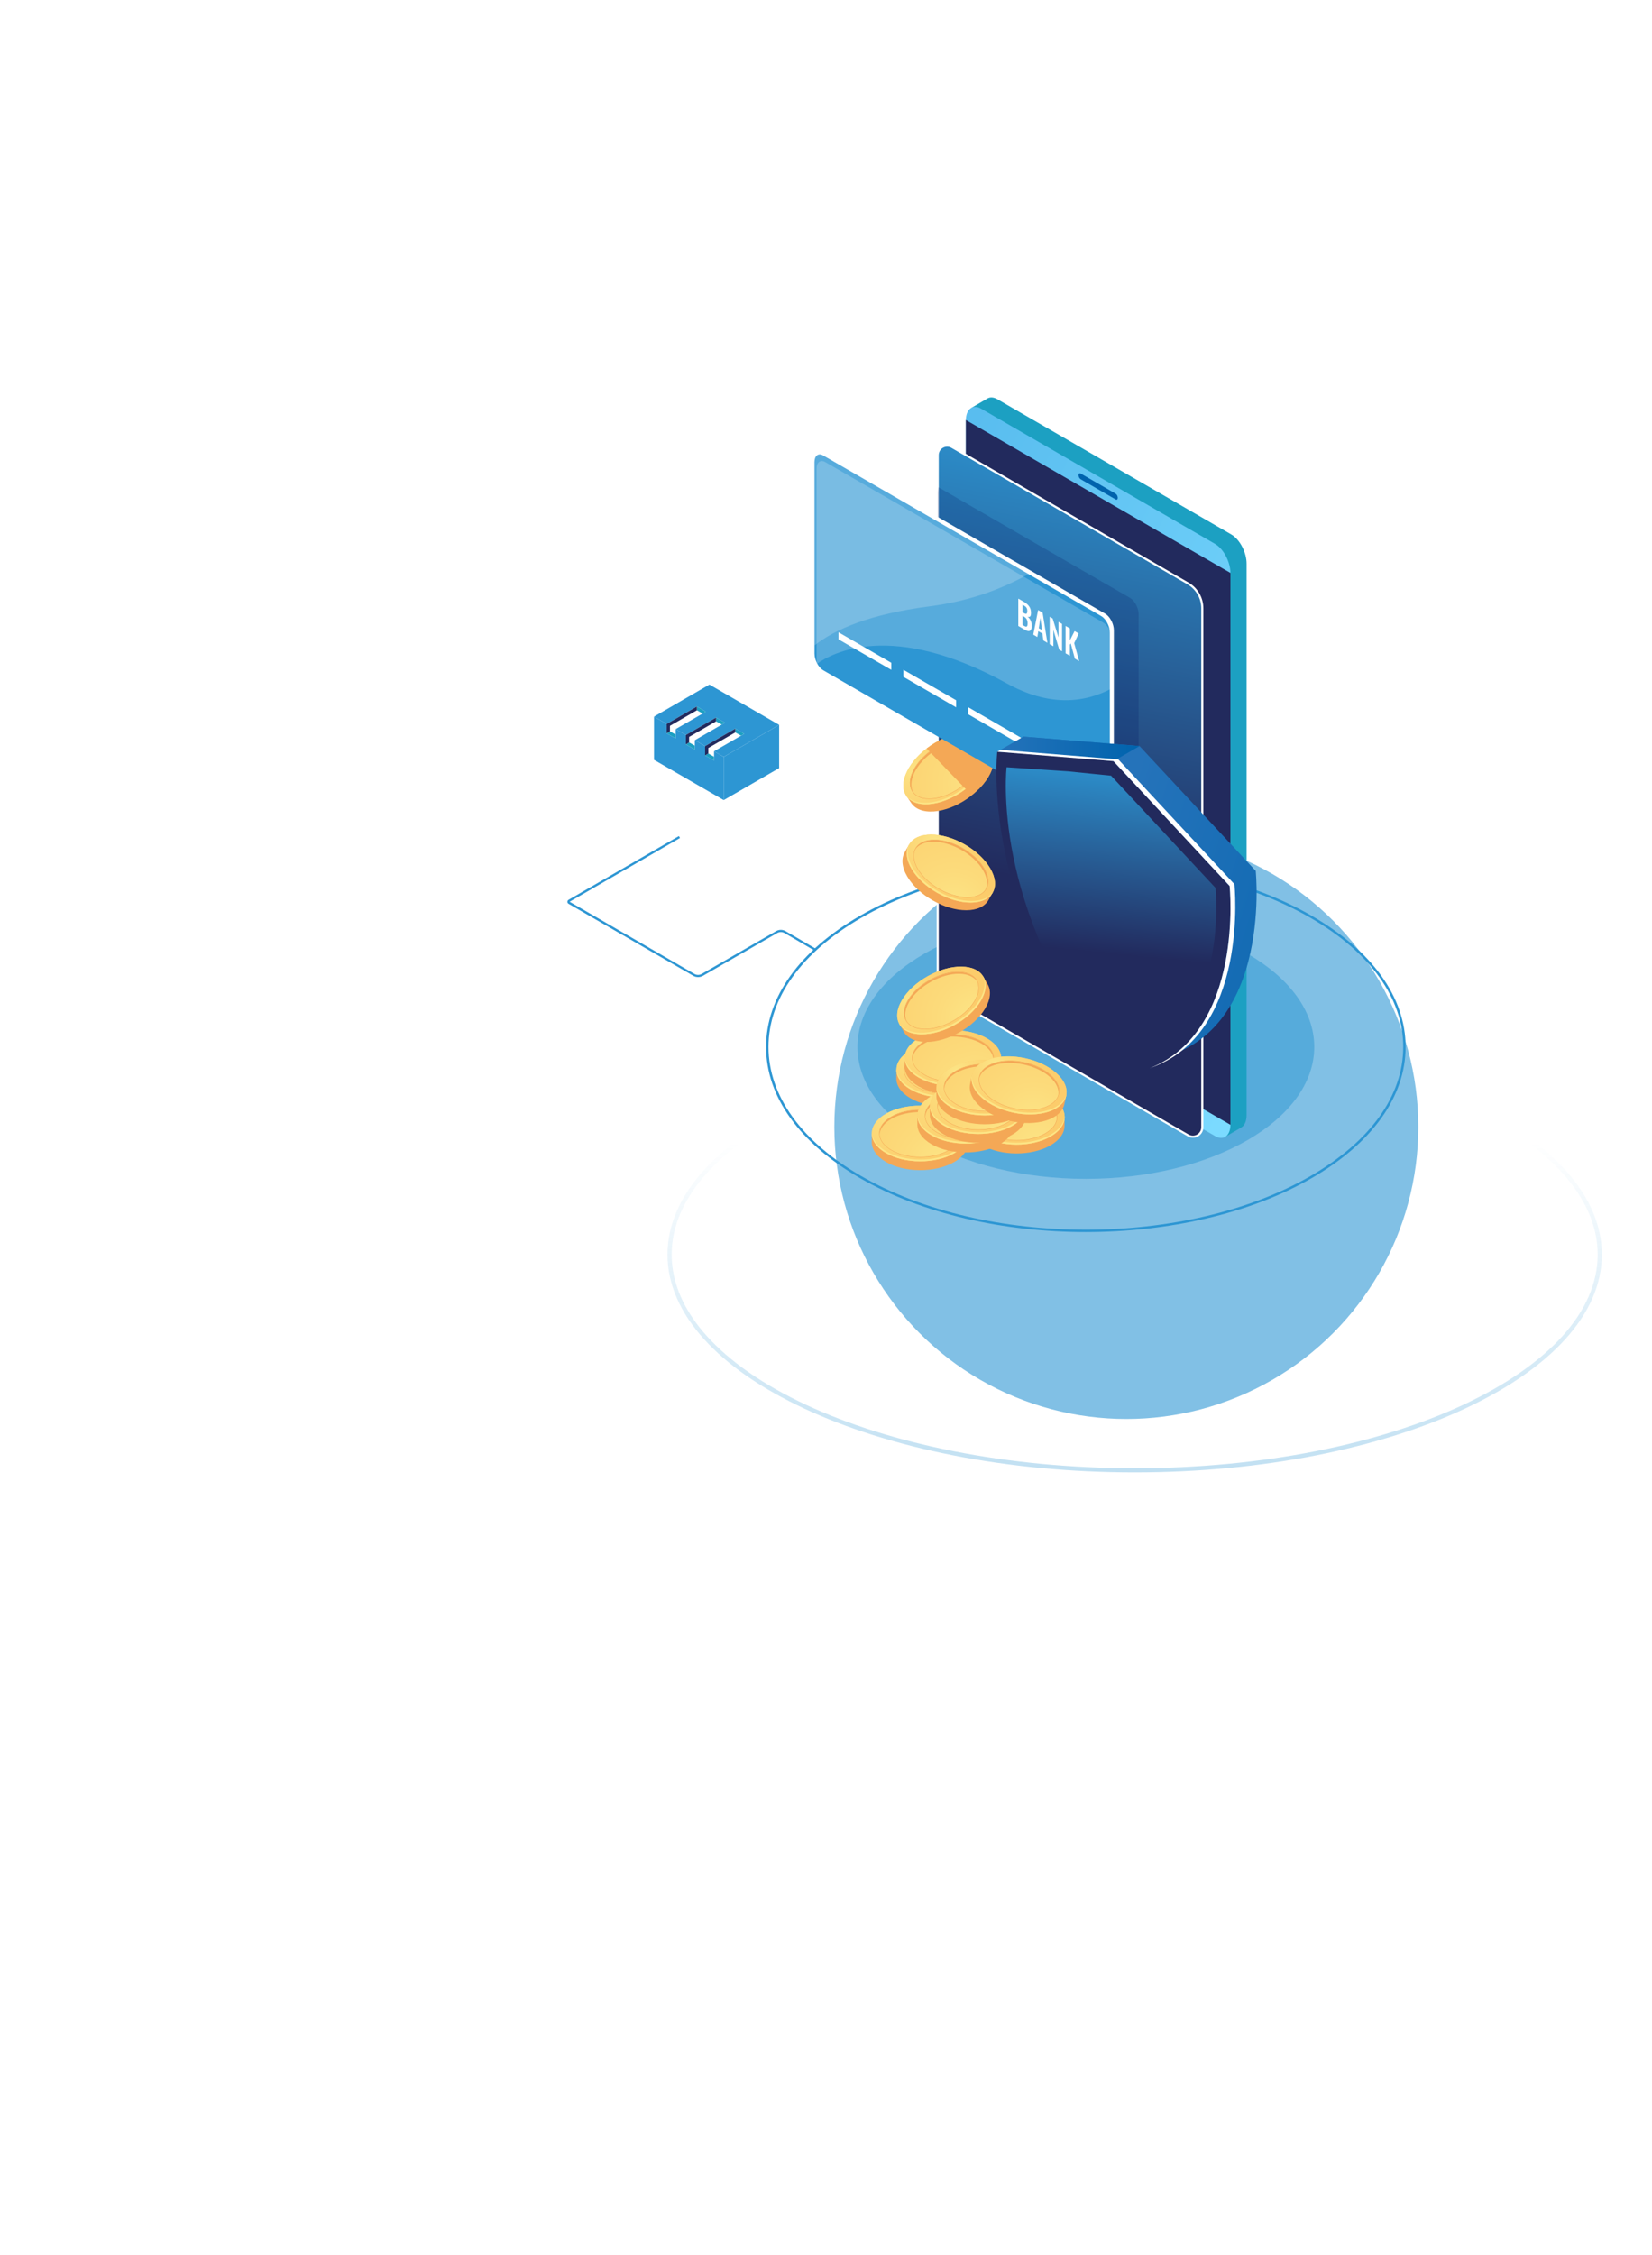 <svg width="1054" height="1438" viewBox="0 0 1054 1438" fill="none" xmlns="http://www.w3.org/2000/svg">
<path d="M1020.67 800.081C1020.67 837.617 987.972 872.014 934.137 897.105C880.41 922.146 806.094 937.669 723.935 937.669C641.777 937.669 567.461 922.146 513.734 897.105C459.899 872.014 427.201 837.617 427.201 800.081C427.201 762.544 459.899 728.147 513.734 703.056C567.461 678.016 641.777 662.492 723.935 662.492C806.094 662.492 880.41 678.016 934.137 703.056C987.972 728.147 1020.67 762.544 1020.67 800.081Z" stroke="url(#paint0_linear_16_2595)" stroke-width="2.661"/>
<g opacity="0.6" filter="url(#filter0_f_16_2595)">
<circle cx="718.613" cy="718.645" r="186.29" fill="#2D96D3"/>
</g>
<g clip-path="url(#clip0_16_2595)">
<path opacity="0.6" d="M461.753 542.099L417.262 516.4L452.619 495.995L497.11 521.671L461.753 542.099Z" fill="white"/>
<path d="M463.503 551.756L400.538 515.4L450.891 486.337L513.856 522.694L463.503 551.756ZM403.56 515.4L463.503 550.007L510.811 522.694L450.869 488.087L403.56 515.4Z" fill="white"/>
<path d="M461.753 482.679L417.262 457.002L452.619 436.574L497.11 462.274L461.753 482.679Z" fill="#2D96D3"/>
<path d="M497.11 489.837V462.274L461.753 482.679V510.242L497.11 489.837Z" fill="#2D96D3"/>
<path d="M417.262 457.002V484.565L461.753 510.242V482.679L417.262 457.002Z" fill="#2D96D3"/>
<path d="M444.62 450.549L425.351 461.683V467.637L431.077 470.931V464.978L450.346 453.867L444.62 450.549Z" fill="white"/>
<path d="M456.868 457.616L437.599 468.727V474.703L443.303 477.998V472.045L462.571 460.911L456.868 457.616Z" fill="white"/>
<path d="M469.116 464.683L449.847 475.817V481.77L455.573 485.065V479.112L474.819 468L469.116 464.683Z" fill="white"/>
<path d="M444.62 450.549V452.958L448.301 455.025L450.346 453.867L444.62 450.549Z" fill="#1CA0C2"/>
<path d="M427.442 466.41L425.351 467.637L431.078 470.931V468.455L427.442 466.41Z" fill="#1CA0C2"/>
<path d="M444.62 450.549L425.351 461.683V467.637L427.442 466.41V462.887L444.643 452.958L444.62 450.549Z" fill="#222A5D"/>
<path d="M456.868 457.616V460.024L460.527 462.092L462.572 460.911L456.868 457.616Z" fill="#1CA0C2"/>
<path d="M439.667 473.476L437.599 474.703L443.303 477.998V475.521L439.667 473.476Z" fill="#1CA0C2"/>
<path d="M456.868 457.616L437.599 468.727V474.703L439.667 473.476V469.954L456.868 460.024V457.616Z" fill="#222A5D"/>
<path d="M469.115 464.683V467.091L472.774 469.159L474.819 468L469.115 464.683Z" fill="#1CA0C2"/>
<path d="M451.914 480.543L449.846 481.77L455.573 485.065V482.588L451.914 480.543Z" fill="#1CA0C2"/>
<path d="M469.116 464.683L449.847 475.817V481.77L451.914 480.543V477.021L469.116 467.091V464.683Z" fill="#222A5D"/>
<path d="M692.798 785.71C640.603 785.71 588.432 774.235 548.69 751.307C510.061 728.994 488.77 699.295 488.77 667.665C488.77 636.035 510.038 606.336 548.69 584.022C628.129 538.145 757.421 538.145 836.883 584.022C875.511 606.336 896.803 636.035 896.803 667.665C896.803 699.295 875.534 728.994 836.883 751.307C797.163 774.235 744.969 785.687 692.798 785.71ZM692.798 551.12C640.876 551.12 588.977 562.527 549.462 585.34C511.311 607.359 490.315 636.603 490.315 667.665C490.315 698.727 511.311 727.971 549.462 749.99C628.492 795.617 757.103 795.617 836.133 749.99C874.284 727.971 895.28 698.727 895.28 667.665C895.28 636.603 874.262 607.359 836.133 585.34C796.618 562.527 744.696 551.12 692.798 551.12Z" fill="#2D96D3"/>
<path opacity="0.5" d="M692.797 751.785C773.277 751.785 838.518 714.123 838.518 667.665C838.518 621.207 773.277 583.545 692.797 583.545C612.318 583.545 547.076 621.207 547.076 667.665C547.076 714.123 612.318 751.785 692.797 751.785Z" fill="#2D96D3"/>
<path d="M785.597 340.843L636.399 254.633C633.991 253.247 631.787 253.134 630.082 254.065L619.948 259.973L626.56 263.972V613.517C626.56 620.742 630.969 629.15 636.377 632.285L783.825 717.496L781.711 724.972L791.914 719.041H791.891C794.004 717.859 795.345 715.065 795.345 711.065V359.612C795.413 352.364 791.005 343.956 785.597 340.843Z" fill="url(#paint1_linear_16_2595)"/>
<path d="M775.235 724.495L626.06 638.284C620.629 635.149 616.244 626.741 616.244 619.515V268.085C616.244 260.859 620.652 257.519 626.06 260.655L775.235 346.865C780.666 350.001 785.051 358.408 785.051 365.634V717.087C785.051 724.313 780.666 727.63 775.235 724.495Z" fill="url(#paint2_linear_16_2595)"/>
<path d="M785.052 717.314L616.222 619.765V267.835L785.052 365.384V717.314Z" fill="#222A5D"/>
<path d="M758.08 724.063L607.406 637.012C601.748 633.74 598.271 627.718 598.271 621.197V290.217C598.271 285.582 603.27 282.696 607.292 285.014L757.967 372.087C763.625 375.359 767.101 381.381 767.101 387.902V718.882C767.101 723.495 762.102 726.38 758.08 724.063Z" fill="url(#paint3_linear_16_2595)"/>
<path d="M761.102 725.563C759.966 725.563 758.807 725.267 757.762 724.654L607.087 637.58C601.247 634.217 597.612 627.923 597.612 621.174V290.217C597.612 287.808 598.862 285.65 600.952 284.445C603.043 283.241 605.542 283.241 607.633 284.445L758.307 371.519C764.147 374.882 767.76 381.176 767.76 387.925V718.905C767.76 721.313 766.51 723.472 764.42 724.676C763.374 725.244 762.238 725.563 761.102 725.563ZM604.292 284.854C603.383 284.854 602.452 285.104 601.611 285.582C599.93 286.536 598.93 288.286 598.93 290.217V621.197C598.93 627.468 602.293 633.308 607.723 636.444L758.398 723.517C760.08 724.495 762.079 724.495 763.738 723.517C765.419 722.563 766.419 720.814 766.419 718.882V387.902C766.419 381.631 763.056 375.791 757.625 372.655L606.951 285.582C606.11 285.104 605.201 284.854 604.292 284.854Z" fill="white"/>
<path d="M711.794 318.507L689.48 305.623C688.73 305.191 688.116 304.01 688.116 303.01C688.116 302.01 688.73 301.533 689.48 301.965L711.794 314.849C712.543 315.28 713.157 316.462 713.157 317.462C713.157 318.484 712.543 318.939 711.794 318.507Z" fill="#0063AD"/>
<path opacity="0.2" d="M720.952 518.263C723.997 520.035 726.473 518.149 726.473 514.082V391.856C726.473 387.789 723.997 383.062 720.952 381.29L598.726 310.736C598.431 312.145 598.249 313.622 598.249 315.144V447.413L720.952 518.263Z" fill="#041860"/>
<path d="M629.128 472.976L629.151 476.021C626.538 474.817 623.22 474.272 619.289 474.544C605.451 475.567 589.341 486.496 583.319 498.971C581.638 502.425 580.933 505.629 581.047 508.447L578.252 507.515L581.274 511.969V511.946C583.774 515.831 588.863 518.013 595.908 517.49C609.746 516.468 625.856 505.538 631.878 493.063C634.9 486.814 634.832 481.384 632.264 477.612L629.128 472.976Z" fill="#F4A856"/>
<path d="M628.719 488.405C622.675 500.88 606.565 511.832 592.749 512.832C578.911 513.855 572.594 504.538 578.638 492.064C584.683 479.589 600.793 468.636 614.609 467.637C628.447 466.637 634.764 475.93 628.719 488.405Z" fill="#FCCC6B"/>
<path d="M628.719 488.405C622.675 500.88 606.565 511.832 592.749 512.832C578.911 513.855 572.594 504.538 578.638 492.064C584.683 479.589 600.793 468.636 614.609 467.637C628.447 466.637 634.764 475.93 628.719 488.405Z" fill="url(#paint4_radial_16_2595)"/>
<path d="M612.359 502.675C606.815 506.47 600.407 509.06 594.522 509.492C588.818 509.901 584.41 508.287 582.115 504.902C579.82 501.516 579.934 496.835 582.433 491.677C587.523 481.134 601.18 471.863 612.859 471.022C618.562 470.613 622.971 472.226 625.266 475.612C627.561 478.998 627.447 483.679 624.948 488.837C622.425 494.04 617.79 498.948 612.359 502.675ZM595.294 478.248C589.932 481.929 585.387 486.746 582.888 491.904C580.479 496.881 580.343 501.402 582.524 504.606C584.706 507.81 588.955 509.378 594.476 508.969C605.997 508.128 619.449 498.994 624.47 488.61C626.879 483.633 627.015 479.111 624.834 475.908C622.653 472.704 618.403 471.136 612.882 471.545C607.065 471.954 600.748 474.499 595.294 478.248Z" fill="#F4A856"/>
<path d="M624.697 488.701C619.63 499.176 606.11 508.356 594.498 509.219C582.887 510.06 577.593 502.266 582.66 491.791C587.727 481.316 601.247 472.136 612.858 471.272C624.47 470.409 629.764 478.225 624.697 488.701Z" fill="url(#paint5_radial_16_2595)"/>
<path d="M583.342 492.813C588.409 482.338 601.929 473.158 613.54 472.295C619.039 471.886 623.107 473.431 625.356 476.271C623.334 472.795 618.971 470.818 612.859 471.272C601.247 472.113 587.727 481.316 582.66 491.791C579.979 497.312 580.206 502.084 582.706 505.265C580.888 502.13 580.956 497.767 583.342 492.813Z" fill="#F4A856"/>
<path d="M628.06 487.451C622.016 499.926 605.906 510.878 592.09 511.878C585.478 512.355 580.57 510.492 577.934 507.015C580.365 511.082 585.546 513.377 592.749 512.832C606.587 511.81 622.698 500.88 628.719 488.405C631.878 481.906 631.65 476.248 628.765 472.499C631.014 476.226 630.946 481.475 628.06 487.451Z" fill="#FCE586"/>
<path d="M624.516 503.175C627.606 500.062 630.151 496.631 631.878 493.063C634.9 486.814 634.832 481.384 632.264 477.612L629.106 472.953C629.06 472.885 629.015 472.84 628.97 472.772C628.901 472.681 628.833 472.567 628.765 472.476C628.788 472.499 628.788 472.544 628.811 472.567C626.175 469.045 621.289 467.114 614.609 467.614C606.792 468.182 598.226 471.931 591.182 477.362L616.086 503.152H624.516V503.175Z" fill="#F4A856"/>
<path d="M705.136 391.379L527.762 288.967C526.376 288.172 525.126 288.127 524.149 288.672L521.513 290.217C521.513 290.217 522.127 290.308 522.74 290.399C522.422 291.149 522.241 292.08 522.241 293.171V415.374C522.241 419.442 524.717 424.168 527.762 425.94L705.136 528.352C705.477 528.556 705.795 528.693 706.113 528.783V530.17L708.772 528.624H708.749C709.931 527.943 710.658 526.375 710.658 524.148V401.945C710.658 397.878 708.181 393.151 705.136 391.379Z" fill="white"/>
<path d="M702.569 529.851L525.195 427.44C522.15 425.667 519.673 420.941 519.673 416.874V294.648C519.673 290.581 522.15 288.695 525.195 290.467L702.569 392.879C705.614 394.651 708.091 399.377 708.091 403.445V525.648C708.091 529.738 705.614 531.601 702.569 529.851Z" fill="#2D96D3"/>
<path d="M649.693 399.218V381.767L653.397 383.903C654.102 384.312 654.715 384.721 655.215 385.176C655.738 385.63 656.192 386.13 656.601 386.698C657.01 387.266 657.305 387.902 657.51 388.607C657.715 389.311 657.805 390.084 657.805 390.924C657.805 393.083 657.056 393.856 655.579 393.242C656.465 393.947 657.146 394.787 657.578 395.742C658.033 396.696 658.237 397.809 658.26 399.105C658.26 400.763 657.896 401.809 657.192 402.263C656.465 402.695 655.42 402.536 654.033 401.718L649.693 399.218ZM652.443 390.493L653.306 390.993C654.124 391.47 654.67 391.583 654.965 391.356C655.26 391.129 655.42 390.538 655.42 389.606C655.42 389.107 655.374 388.698 655.26 388.334C655.17 387.97 654.988 387.652 654.761 387.357C654.533 387.062 654.261 386.812 653.965 386.607C653.67 386.38 653.284 386.153 652.806 385.857L652.42 385.63V390.493H652.443ZM652.443 398.582L653.443 399.173C654.261 399.65 654.829 399.764 655.147 399.491C655.465 399.241 655.624 398.582 655.624 397.582C655.624 396.537 655.442 395.673 655.079 394.992C654.715 394.31 654.124 393.742 653.284 393.242L652.42 392.742V398.582H652.443Z" fill="white"/>
<path d="M659.26 404.74L662.327 389.061L665.19 390.72L668.258 409.943L665.69 408.466L665.077 404.058L662.463 402.559L661.85 406.24L659.26 404.74ZM662.759 400.65L664.781 401.809L663.781 394.06L662.759 400.65Z" fill="white"/>
<path d="M669.735 410.807V393.356L671.621 394.446L675.325 406.467V396.582L677.597 397.9V415.351L675.802 414.306L672.076 401.763V412.147L669.735 410.807Z" fill="white"/>
<path d="M679.869 416.647V399.196L682.618 400.786V408.353L685.595 402.49L688.231 404.013L685.345 410.148L688.526 421.623L685.777 420.032L683.164 410.33L682.618 411.148V418.215L679.869 416.647Z" fill="white"/>
<path d="M568.641 427.167L534.966 407.739V403.217L568.641 422.668V427.167Z" fill="white"/>
<path d="M610.019 451.072L576.344 431.621V427.122L610.019 446.572V451.072Z" fill="white"/>
<path d="M651.397 474.953L617.744 455.525V451.026L651.397 470.454V474.953Z" fill="white"/>
<path d="M692.798 498.858L659.123 479.407V474.908L692.798 494.358V498.858Z" fill="white"/>
<path opacity="0.2" d="M703.895 397.078L526.521 294.667C523.476 292.894 521 294.78 521 298.848V421.051C521 421.8 521.113 422.55 521.249 423.323C530.679 416.506 569.058 395.397 642.362 435.843C669.038 450.568 691.352 448.613 709.439 438.979V407.621C709.417 403.577 706.94 398.851 703.895 397.078Z" fill="white"/>
<path opacity="0.2" d="M593.182 386.675C618.086 383.471 638.9 375.837 656.192 366.111L525.195 290.467C522.15 288.695 519.673 290.581 519.673 294.648V411.602C532.739 401.309 555.098 391.583 593.182 386.675Z" fill="white"/>
<path d="M633.445 682.412L631.741 684.934C630.287 682.458 627.856 680.14 624.447 678.14C612.472 671.142 592.999 671.073 580.956 677.936C577.616 679.844 575.207 682.071 573.707 684.48L571.912 682.139L571.889 687.502C571.753 692.137 574.73 696.796 580.82 700.363C592.794 707.362 612.268 707.43 624.311 700.568C630.332 697.136 633.355 692.592 633.377 688.047L633.445 682.412Z" fill="#F4A856"/>
<path d="M624.379 694.932C612.336 701.817 592.863 701.726 580.888 694.728C568.913 687.729 568.959 676.504 581.002 669.619C593.045 662.734 612.518 662.825 624.493 669.824C636.468 676.822 636.422 688.047 624.379 694.932Z" fill="#FCCC6B"/>
<path d="M624.379 694.932C612.336 701.817 592.863 701.726 580.888 694.728C568.913 687.729 568.959 676.504 581.002 669.619C593.045 662.734 612.518 662.825 624.493 669.824C636.468 676.822 636.422 688.047 624.379 694.932Z" fill="url(#paint6_radial_16_2595)"/>
<path d="M602.837 697.432C596.111 697.432 589.386 695.932 584.273 692.956C579.319 690.07 576.615 686.23 576.638 682.162C576.661 678.095 579.41 674.277 584.387 671.437C594.544 665.62 611.04 665.711 621.152 671.596C626.106 674.482 628.81 678.322 628.787 682.389C628.764 686.457 626.015 690.274 621.038 693.115C615.994 696 609.427 697.432 602.837 697.432ZM602.565 667.642C596.066 667.642 589.59 669.051 584.614 671.891C579.819 674.641 577.161 678.277 577.138 682.162C577.115 686.048 579.751 689.729 584.523 692.501C594.498 698.318 610.745 698.386 620.766 692.66C625.56 689.911 628.219 686.275 628.241 682.389C628.264 678.504 625.628 674.823 620.857 672.051C615.835 669.119 609.2 667.642 602.565 667.642Z" fill="#F4A856"/>
<path d="M620.902 692.91C610.791 698.682 594.453 698.613 584.387 692.751C574.321 686.889 574.366 677.436 584.478 671.664C594.589 665.893 610.927 665.961 620.993 671.823C631.059 677.686 631.014 687.138 620.902 692.91Z" fill="url(#paint7_radial_16_2595)"/>
<path d="M584.478 672.891C594.59 667.12 610.927 667.188 620.994 673.05C625.743 675.823 628.242 679.39 628.492 683.003C628.787 678.981 626.311 674.914 621.016 671.801C610.95 665.938 594.612 665.87 584.501 671.641C579.184 674.686 576.639 678.754 576.911 682.776C577.184 679.185 579.706 675.618 584.478 672.891Z" fill="#F4A856"/>
<path d="M624.401 693.773C612.358 700.658 592.885 700.568 580.91 693.569C575.184 690.229 572.207 685.911 571.98 681.549C571.685 686.275 574.661 691.092 580.91 694.728C592.885 701.726 612.358 701.795 624.401 694.932C630.673 691.342 633.695 686.57 633.445 681.821C633.172 686.184 630.15 690.479 624.401 693.773Z" fill="#FCE586"/>
<path d="M638.741 674.891L637.036 677.413C635.582 674.936 633.151 672.618 629.742 670.619C617.768 663.62 598.294 663.552 586.251 670.414C582.911 672.323 580.502 674.55 579.002 676.958L577.207 674.618L577.185 679.981C577.048 684.616 580.025 689.274 586.115 692.842C598.09 699.84 617.563 699.908 629.606 693.046C635.628 689.615 638.65 685.07 638.672 680.526L638.741 674.891Z" fill="#F4A856"/>
<path d="M629.675 687.388C617.632 694.273 598.158 694.182 586.183 687.184C574.208 680.185 574.254 668.96 586.297 662.075C598.34 655.19 617.813 655.281 629.788 662.28C641.763 669.278 641.718 680.526 629.675 687.388Z" fill="#FCCC6B"/>
<path d="M629.675 687.388C617.632 694.273 598.158 694.182 586.183 687.184C574.208 680.185 574.254 668.96 586.297 662.075C598.34 655.19 617.813 655.281 629.788 662.28C641.763 669.278 641.718 680.526 629.675 687.388Z" fill="url(#paint8_radial_16_2595)"/>
<path d="M608.111 689.911C601.385 689.911 594.659 688.411 589.546 685.434C584.593 682.548 581.889 678.708 581.911 674.641C581.934 670.573 584.683 666.756 589.66 663.916C599.817 658.099 616.314 658.19 626.425 664.075C631.379 666.961 634.083 670.801 634.06 674.868C634.037 678.935 631.288 682.753 626.312 685.593C621.29 688.479 614.7 689.911 608.111 689.911ZM607.838 660.098C601.339 660.098 594.863 661.507 589.887 664.347C585.092 667.097 582.434 670.733 582.411 674.618C582.388 678.504 585.024 682.185 589.796 684.957C599.771 690.774 616.018 690.842 626.039 685.116C630.833 682.367 633.492 678.731 633.515 674.845C633.537 670.96 630.902 667.279 626.13 664.506C621.108 661.575 614.473 660.098 607.838 660.098Z" fill="#F4A856"/>
<path d="M626.174 685.366C616.063 691.138 599.725 691.069 589.659 685.207C579.593 679.344 579.638 669.892 589.75 664.12C599.862 658.349 616.199 658.417 626.265 664.279C636.332 670.164 636.286 679.594 626.174 685.366Z" fill="url(#paint9_radial_16_2595)"/>
<path d="M589.75 665.37C599.862 659.598 616.2 659.666 626.266 665.529C631.015 668.301 633.514 671.869 633.764 675.482C634.06 671.46 631.583 667.392 626.288 664.279C616.222 658.417 599.885 658.349 589.773 664.12C584.456 667.165 581.911 671.232 582.184 675.254C582.456 671.641 584.979 668.097 589.75 665.37Z" fill="#F4A856"/>
<path d="M629.675 686.229C617.632 693.114 598.158 693.023 586.183 686.025C580.457 682.685 577.48 678.367 577.253 674.004C576.958 678.731 579.934 683.548 586.183 687.184C598.158 694.182 617.632 694.25 629.675 687.388C635.946 683.798 638.968 679.026 638.718 674.277C638.446 678.64 635.423 682.935 629.675 686.229Z" fill="#FCE586"/>
<path d="M679.255 712.338L677.55 714.86C676.096 712.383 673.665 710.066 670.256 708.066C658.281 701.067 638.808 700.999 626.765 707.862C623.425 709.77 621.016 711.997 619.516 714.406L617.721 712.065L617.699 717.428C617.562 722.063 620.539 726.721 626.629 730.289C638.604 737.288 658.077 737.356 670.12 730.493C676.142 727.062 679.164 722.518 679.186 717.973L679.255 712.338Z" fill="#F4A856"/>
<path d="M679.256 712.322C679.3 702.521 665.572 694.514 648.592 694.438C631.613 694.362 617.813 702.245 617.769 712.046C617.725 721.848 631.453 729.855 648.433 729.931C665.412 730.007 679.212 722.123 679.256 712.322Z" fill="#FCCC6B"/>
<path d="M670.189 724.858C658.145 731.743 638.672 731.652 626.697 724.654C614.722 717.655 614.768 706.43 626.811 699.545C638.854 692.66 658.327 692.751 670.302 699.75C682.277 706.726 682.232 717.973 670.189 724.858Z" fill="url(#paint10_radial_16_2595)"/>
<path d="M648.647 727.358C641.922 727.358 635.196 725.858 630.083 722.881C625.129 719.996 622.425 716.155 622.448 712.088C622.471 708.021 625.22 704.203 630.197 701.363C640.354 695.546 656.85 695.637 666.962 701.522C671.916 704.408 674.62 708.248 674.597 712.315C674.574 716.383 671.825 720.2 666.848 723.04C661.804 725.926 655.237 727.358 648.647 727.358ZM648.375 697.545C641.876 697.545 635.4 698.954 630.424 701.795C625.629 704.544 622.971 708.18 622.948 712.065C622.925 715.951 625.561 719.632 630.333 722.404C640.308 728.221 656.555 728.289 666.576 722.563C671.37 719.814 674.029 716.178 674.052 712.293C674.074 708.407 671.438 704.726 666.667 701.954C661.645 699.022 654.987 697.545 648.375 697.545Z" fill="#F4A856"/>
<path d="M666.711 722.813C656.6 728.585 640.262 728.517 630.196 722.654C620.13 716.792 620.175 707.339 630.287 701.567C640.398 695.796 656.736 695.864 666.802 701.726C676.868 707.612 676.823 717.042 666.711 722.813Z" fill="url(#paint11_radial_16_2595)"/>
<path d="M630.287 702.817C640.399 697.046 656.736 697.114 666.803 702.976C671.552 705.748 674.051 709.316 674.301 712.929C674.597 708.907 672.12 704.817 666.825 701.726C656.759 695.864 640.422 695.796 630.31 701.567C624.993 704.612 622.448 708.68 622.72 712.702C622.97 709.089 625.515 705.544 630.287 702.817Z" fill="#F4A856"/>
<path d="M670.189 723.677C658.145 730.562 638.672 730.471 626.697 723.472C620.971 720.132 617.994 715.814 617.767 711.452C617.472 716.178 620.448 720.995 626.697 724.631C638.672 731.63 658.145 731.698 670.189 724.835C676.46 721.245 679.482 716.473 679.232 711.747C678.96 716.087 675.96 720.382 670.189 723.677Z" fill="#FCE586"/>
<path d="M617.767 722.995L616.063 725.517C614.609 723.04 612.177 720.723 608.769 718.723C596.794 711.724 577.32 711.656 565.277 718.518C561.937 720.427 559.529 722.654 558.029 725.063L556.234 722.722L556.211 728.085C556.075 732.72 559.051 737.378 565.141 740.946C577.116 747.944 596.589 748.013 608.632 741.15C614.654 737.719 617.676 733.175 617.699 728.63L617.767 722.995Z" fill="#F4A856"/>
<path d="M617.747 723C617.791 713.199 604.062 705.192 587.083 705.116C570.103 705.04 556.303 712.923 556.259 722.724C556.215 732.526 569.944 740.533 586.923 740.609C603.903 740.685 617.703 732.801 617.747 723Z" fill="#FCCC6B"/>
<path d="M608.7 735.515C596.657 742.4 577.183 742.309 565.208 735.311C553.234 728.312 553.279 717.087 565.322 710.202C577.365 703.317 596.839 703.408 608.813 710.406C620.788 717.382 620.743 728.63 608.7 735.515Z" fill="url(#paint12_radial_16_2595)"/>
<path d="M587.136 738.014C580.41 738.014 573.684 736.515 568.572 733.538C563.618 730.652 560.914 726.812 560.937 722.745C560.959 718.677 563.709 714.86 568.685 712.02C578.842 706.203 595.339 706.294 605.451 712.179C610.404 715.064 613.108 718.905 613.085 722.972C613.063 727.039 610.313 730.857 605.337 733.697C600.315 736.583 593.726 738.014 587.136 738.014ZM586.863 708.225C580.365 708.225 573.889 709.634 568.912 712.474C564.118 715.224 561.459 718.859 561.437 722.745C561.414 726.63 564.05 730.311 568.821 733.084C578.797 738.901 595.044 738.969 605.064 733.243C609.859 730.493 612.517 726.858 612.54 722.972C612.563 719.086 609.927 715.405 605.155 712.633C600.133 709.702 593.498 708.225 586.863 708.225Z" fill="#F4A856"/>
<path d="M605.201 733.493C595.089 739.264 578.752 739.196 568.686 733.334C558.619 727.471 558.665 718.018 568.776 712.247C578.888 706.475 595.226 706.543 605.292 712.406C615.358 718.268 615.313 727.698 605.201 733.493Z" fill="url(#paint13_radial_16_2595)"/>
<path d="M568.777 713.474C578.888 707.702 595.226 707.771 605.292 713.633C610.041 716.405 612.541 719.973 612.791 723.586C613.086 719.564 610.609 715.496 605.315 712.383C595.249 706.521 578.911 706.453 568.799 712.224C563.482 715.269 560.937 719.337 561.21 723.358C561.483 719.768 564.005 716.201 568.777 713.474Z" fill="#F4A856"/>
<path d="M608.7 734.333C596.657 741.218 577.183 741.128 565.208 734.129C559.482 730.789 556.506 726.471 556.278 722.109C555.983 726.835 558.96 731.652 565.208 735.288C577.183 742.286 596.657 742.355 608.7 735.492C614.971 731.902 617.993 727.13 617.744 722.381C617.471 726.767 614.449 731.061 608.7 734.333Z" fill="#FCE586"/>
<path d="M646.852 711.702L645.148 714.224C643.694 711.747 641.262 709.429 637.854 707.43C625.879 700.431 606.406 700.363 594.363 707.225C591.022 709.134 588.614 711.361 587.114 713.769L585.319 711.429L585.296 716.792C585.16 721.427 588.137 726.085 594.226 729.653C606.201 736.651 625.675 736.719 637.718 729.857C643.739 726.426 646.761 721.881 646.784 717.337L646.852 711.702Z" fill="#F4A856"/>
<path d="M646.837 711.68C646.88 701.879 633.152 693.872 616.172 693.796C599.193 693.72 585.393 701.603 585.349 711.404C585.305 721.205 599.034 729.213 616.013 729.289C632.992 729.365 646.793 721.481 646.837 711.68Z" fill="#FCCC6B"/>
<path d="M637.786 724.199C625.743 731.084 606.27 730.993 594.295 723.995C582.32 716.996 582.366 705.771 594.409 698.886C606.452 692.001 625.925 692.092 637.9 699.091C649.875 706.089 649.829 717.337 637.786 724.199Z" fill="url(#paint14_radial_16_2595)"/>
<path d="M616.244 726.721C609.518 726.721 602.792 725.222 597.68 722.245C592.726 719.359 590.022 715.519 590.045 711.452C590.068 707.384 592.817 703.567 597.793 700.727C607.95 694.91 624.447 695 634.559 700.886C639.512 703.771 642.216 707.612 642.194 711.679C642.171 715.746 639.421 719.564 634.445 722.404C629.401 725.267 622.834 726.721 616.244 726.721ZM615.971 696.909C609.473 696.909 602.997 698.318 598.021 701.158C593.226 703.908 590.567 707.543 590.545 711.429C590.522 715.315 593.158 718.996 597.93 721.768C607.905 727.585 624.152 727.653 634.172 721.927C638.967 719.177 641.626 715.542 641.648 711.656C641.671 707.771 639.035 704.09 634.263 701.317C629.242 698.386 622.584 696.909 615.971 696.909Z" fill="#F4A856"/>
<path d="M634.309 722.177C624.198 727.948 607.86 727.88 597.794 722.018C587.728 716.155 587.773 706.703 597.885 700.931C607.996 695.159 624.334 695.228 634.4 701.09C644.466 706.953 644.421 716.405 634.309 722.177Z" fill="url(#paint15_radial_16_2595)"/>
<path d="M597.885 702.158C607.996 696.387 624.334 696.455 634.4 702.317C639.149 705.089 641.649 708.657 641.899 712.27C642.194 708.248 639.717 704.18 634.423 701.067C624.357 695.205 608.019 695.137 597.908 700.908C592.59 703.953 590.045 708.021 590.318 712.043C590.568 708.452 593.113 704.908 597.885 702.158Z" fill="#F4A856"/>
<path d="M637.786 723.04C625.743 729.925 606.27 729.834 594.295 722.836C588.569 719.495 585.592 715.178 585.365 710.815C585.07 715.542 588.046 720.359 594.295 723.995C606.27 730.993 625.743 731.061 637.786 724.199C644.058 720.609 647.08 715.837 646.83 711.088C646.557 715.451 643.558 719.745 637.786 723.04Z" fill="#FCE586"/>
<path d="M654.805 705.544L653.101 708.066C651.646 705.589 649.215 703.272 645.807 701.272C633.832 694.273 614.358 694.205 602.315 701.068C598.975 702.976 596.566 705.203 595.067 707.612L593.272 705.271L593.249 710.634C593.113 715.269 596.089 719.927 602.179 723.495C614.154 730.493 633.627 730.562 645.67 723.699C651.692 720.268 654.714 715.724 654.737 711.179L654.805 705.544Z" fill="#F4A856"/>
<path d="M645.739 718.064C633.696 724.949 614.222 724.858 602.247 717.86C590.272 710.861 590.318 699.636 602.361 692.751C614.404 685.866 633.877 685.957 645.852 692.955C657.827 699.931 657.782 711.179 645.739 718.064Z" fill="#FCCC6B"/>
<path d="M645.739 718.064C633.696 724.949 614.222 724.858 602.247 717.86C590.272 710.861 590.318 699.636 602.361 692.751C614.404 685.866 633.877 685.957 645.852 692.955C657.827 699.931 657.782 711.179 645.739 718.064Z" fill="url(#paint16_radial_16_2595)"/>
<path d="M624.198 720.564C617.472 720.564 610.746 719.064 605.633 716.087C600.68 713.202 597.976 709.361 597.998 705.294C598.021 701.227 600.771 697.409 605.747 694.569C615.904 688.752 632.401 688.843 642.512 694.728C647.466 697.614 650.17 701.454 650.147 705.521C650.124 709.589 647.375 713.406 642.399 716.246C637.354 719.132 630.787 720.564 624.198 720.564ZM623.925 690.774C617.426 690.774 610.95 692.183 605.974 695.023C601.18 697.773 598.521 701.408 598.498 705.294C598.476 709.18 601.111 712.861 605.883 715.633C615.859 721.45 632.105 721.518 642.126 715.792C646.921 713.042 649.579 709.407 649.602 705.521C649.625 701.636 646.989 697.955 642.217 695.182C637.195 692.228 630.537 690.774 623.925 690.774Z" fill="#F4A856"/>
<path d="M642.262 716.019C632.15 721.791 615.812 721.722 605.746 715.86C595.68 709.997 595.725 700.545 605.837 694.773C615.949 689.002 632.286 689.07 642.353 694.932C652.419 700.817 652.373 710.247 642.262 716.019Z" fill="url(#paint17_radial_16_2595)"/>
<path d="M605.837 696.023C615.949 690.251 632.286 690.32 642.353 696.182C647.102 698.954 649.601 702.522 649.851 706.135C650.147 702.113 647.67 698.045 642.375 694.932C632.309 689.07 615.972 689.002 605.86 694.773C600.543 697.818 597.998 701.885 598.271 705.907C598.52 702.294 601.065 698.75 605.837 696.023Z" fill="#F4A856"/>
<path d="M645.739 716.882C633.696 723.767 614.222 723.677 602.247 716.678C596.521 713.338 593.545 709.02 593.317 704.658C593.022 709.384 595.999 714.201 602.247 717.837C614.222 724.835 633.696 724.904 645.739 718.041C652.01 714.451 655.032 709.679 654.782 704.93C654.51 709.316 651.51 713.588 645.739 716.882Z" fill="#FCE586"/>
<path d="M659.009 693.728L657.304 696.25C655.85 693.773 653.419 691.456 650.01 689.456C638.036 682.458 618.562 682.389 606.519 689.252C603.179 691.16 600.77 693.387 599.271 695.796L597.475 693.455L597.453 698.818C597.316 703.453 600.293 708.112 606.383 711.679C618.358 718.678 637.831 718.746 649.874 711.884C655.896 708.452 658.918 703.908 658.94 699.363L659.009 693.728Z" fill="#F4A856"/>
<path d="M659.021 693.722C659.065 683.921 645.336 675.914 628.357 675.838C611.378 675.761 597.577 683.645 597.533 693.446C597.489 703.247 611.218 711.254 628.198 711.331C645.177 711.407 658.977 703.523 659.021 693.722Z" fill="#FCCC6B"/>
<path d="M649.966 706.248C637.923 713.133 618.449 713.042 606.474 706.044C594.499 699.045 594.545 687.82 606.588 680.935C618.631 674.05 638.104 674.141 650.079 681.14C662.054 688.116 662.009 699.363 649.966 706.248Z" fill="url(#paint18_radial_16_2595)"/>
<path d="M628.401 708.748C621.675 708.748 614.949 707.248 609.836 704.271C604.883 701.386 602.179 697.545 602.201 693.478C602.224 689.411 604.973 685.593 609.95 682.753C620.107 676.936 636.604 677.027 646.715 682.912C651.669 685.798 654.373 689.638 654.35 693.705C654.327 697.773 651.578 701.59 646.602 704.431C641.58 707.316 634.99 708.748 628.401 708.748ZM628.128 678.936C621.629 678.936 615.153 680.344 610.177 683.185C605.383 685.934 602.724 689.57 602.701 693.455C602.678 697.341 605.314 701.022 610.086 703.794C620.061 709.611 636.308 709.679 646.329 703.953C651.123 701.204 653.782 697.568 653.805 693.683C653.827 689.797 651.192 686.116 646.42 683.344C641.398 680.413 634.763 678.936 628.128 678.936Z" fill="#F4A856"/>
<path d="M646.466 704.203C636.354 709.975 620.016 709.907 609.95 704.044C599.884 698.182 599.93 688.729 610.041 682.957C620.153 677.186 636.49 677.254 646.557 683.117C656.623 689.002 656.577 698.432 646.466 704.203Z" fill="url(#paint19_radial_16_2595)"/>
<path d="M610.041 684.207C620.153 678.436 636.491 678.504 646.557 684.366C651.306 687.138 653.805 690.706 654.055 694.319C654.351 690.297 651.874 686.23 646.58 683.117C636.513 677.254 620.176 677.186 610.064 682.957C604.747 686.002 602.202 690.07 602.475 694.092C602.747 690.479 605.27 686.934 610.041 684.207Z" fill="#F4A856"/>
<path d="M649.966 705.067C637.923 711.952 618.449 711.861 606.474 704.862C600.748 701.522 597.771 697.205 597.544 692.842C597.249 697.568 600.225 702.385 606.474 706.021C618.449 713.02 637.923 713.088 649.966 706.226C656.237 702.635 659.259 697.864 659.009 693.114C658.737 697.477 655.714 701.772 649.966 705.067Z" fill="#FCE586"/>
<path d="M680.277 698.613L678.095 700.726C677.164 698 675.278 695.228 672.347 692.592C662.053 683.298 643.011 679.231 629.81 683.503C626.151 684.684 623.334 686.388 621.379 688.411L620.107 685.752L618.993 691.001H619.016C617.926 695.5 619.88 700.681 625.129 705.407C635.422 714.701 654.464 718.768 667.666 714.496C674.255 712.361 678.141 708.543 679.095 704.112L680.277 698.613Z" fill="#F4A856"/>
<path d="M668.825 709.02C655.623 713.292 636.581 709.225 626.287 699.931C615.994 690.638 618.335 679.64 631.536 675.368C644.738 671.096 663.78 675.163 674.073 684.457C684.39 693.751 682.026 704.748 668.825 709.02Z" fill="#FCCC6B"/>
<path d="M668.825 709.02C655.623 713.292 636.581 709.225 626.287 699.931C615.994 690.638 618.335 679.64 631.536 675.368C644.738 671.096 663.78 675.163 674.073 684.457C684.39 693.751 682.026 704.748 668.825 709.02Z" fill="url(#paint20_radial_16_2595)"/>
<path d="M647.215 707.043C640.625 705.657 634.354 702.817 629.946 698.863C625.696 695.023 623.833 690.706 624.674 686.729C625.537 682.73 628.991 679.572 634.445 677.799C645.579 674.186 661.712 677.64 670.415 685.48C674.664 689.32 676.55 693.637 675.686 697.613C674.823 701.613 671.369 704.771 665.916 706.544C660.417 708.339 653.668 708.407 647.215 707.043ZM653.055 677.822C646.692 676.481 640.057 676.549 634.626 678.299C629.355 680.003 626.014 683.025 625.196 686.82C624.378 690.615 626.196 694.75 630.309 698.454C638.876 706.18 654.781 709.588 665.757 706.044C671.028 704.339 674.369 701.317 675.187 697.5C676.005 693.705 674.187 689.57 670.074 685.866C665.757 681.98 659.553 679.185 653.055 677.822Z" fill="#F4A856"/>
<path d="M665.848 706.316C654.782 709.907 638.785 706.475 630.15 698.681C621.516 690.888 623.47 681.662 634.559 678.072C645.625 674.482 661.621 677.913 670.256 685.707C678.891 693.501 676.914 702.726 665.848 706.316Z" fill="url(#paint21_radial_16_2595)"/>
<path d="M634.286 679.276C645.352 675.686 661.348 679.117 669.983 686.911C674.073 690.592 675.777 694.614 675.278 698.182C676.391 694.319 674.8 689.797 670.233 685.684C661.598 677.89 645.602 674.459 634.536 678.049C628.696 679.935 625.401 683.389 624.833 687.388C625.856 683.934 629.037 680.958 634.286 679.276Z" fill="#F4A856"/>
<path d="M669.074 707.861C655.872 712.133 636.831 708.066 626.537 698.772C621.606 694.319 619.584 689.501 620.266 685.184C619.016 689.751 620.925 695.069 626.31 699.908C636.603 709.202 655.645 713.269 668.847 708.998C675.732 706.771 679.64 702.703 680.39 698.022C679.208 702.226 675.391 705.816 669.074 707.861Z" fill="#FCE586"/>
<path d="M633.377 569.185L630.673 570.548C630.628 567.685 629.651 564.458 627.674 561.05C620.698 549.075 603.792 539.395 589.909 539.463C586.069 539.486 582.865 540.236 580.388 541.599L579.979 538.668L577.32 543.326H577.343C574.935 547.28 575.23 552.824 578.797 558.914C585.773 570.889 602.679 580.569 616.563 580.501C623.493 580.478 628.356 578.024 630.605 574.07L633.377 569.185Z" fill="#F4A856"/>
<path d="M633.381 569.174C638.246 560.665 630.239 546.936 615.497 538.509C600.756 530.082 584.862 530.149 579.998 538.658C575.133 547.167 583.141 560.897 597.882 569.324C612.624 577.751 628.517 577.684 633.381 569.174Z" fill="#FCCC6B"/>
<path d="M619.335 575.615C605.474 575.683 588.569 566.003 581.57 554.029C574.594 542.054 580.161 532.283 594.022 532.237C607.883 532.169 624.789 541.849 631.787 553.824C638.786 565.799 633.196 575.547 619.335 575.615Z" fill="url(#paint22_radial_16_2595)"/>
<path d="M599.339 567.185C593.477 563.868 588.364 559.255 585.387 554.142C582.502 549.189 582.024 544.508 584.047 540.986C586.069 537.441 590.341 535.487 596.067 535.464C607.769 535.419 622.085 543.599 627.993 553.71C630.878 558.664 631.356 563.322 629.333 566.867C627.311 570.412 623.039 572.366 617.313 572.389C611.519 572.411 605.065 570.434 599.339 567.185ZM613.768 541.122C608.11 537.918 601.771 535.964 596.067 535.987C590.523 536.009 586.433 537.873 584.501 541.258C582.57 544.621 583.047 549.12 585.842 553.892C591.659 563.868 605.77 571.934 617.313 571.889C622.857 571.866 626.947 570.003 628.879 566.617C630.81 563.254 630.333 558.755 627.538 553.983C624.607 548.939 619.54 544.371 613.768 541.122Z" fill="#F4A856"/>
<path d="M617.312 572.139C605.678 572.184 591.476 564.072 585.614 554.029C579.751 543.962 584.432 535.782 596.066 535.737C607.7 535.691 621.902 543.803 627.765 553.847C633.627 563.89 628.946 572.093 617.312 572.139Z" fill="url(#paint23_radial_16_2595)"/>
<path d="M595.453 536.782C607.087 536.736 621.289 544.848 627.151 554.892C629.923 559.641 630.332 563.981 628.764 567.253C631.014 563.913 630.855 559.118 627.765 553.824C621.902 543.758 607.7 535.646 596.066 535.714C589.931 535.737 585.727 538.032 583.978 541.667C586 538.645 589.954 536.805 595.453 536.782Z" fill="#F4A856"/>
<path d="M619.903 574.593C606.042 574.661 589.136 564.981 582.138 553.006C578.798 547.28 578.343 542.054 580.275 538.145C577.684 542.122 577.911 547.757 581.547 554.006C588.523 565.981 605.429 575.661 619.312 575.592C626.538 575.57 631.514 572.888 633.628 568.639C631.287 572.32 626.538 574.57 619.903 574.593Z" fill="#FCE586"/>
<path d="M627.448 622.992L627.221 626.014C624.721 624.583 621.472 623.765 617.541 623.696C603.68 623.515 586.683 633.058 579.616 644.965C577.662 648.26 576.662 651.395 576.549 654.213L573.845 653.054L576.481 657.735V657.712C578.639 661.802 583.525 664.393 590.591 664.484C604.452 664.665 621.449 655.122 628.516 643.215C632.06 637.262 632.447 631.831 630.22 627.855L627.448 622.992Z" fill="#F4A856"/>
<path d="M625.72 638.353C618.631 650.282 601.657 659.803 587.796 659.621C573.935 659.439 568.436 649.646 575.503 637.716C582.593 625.787 599.567 616.266 613.427 616.448C627.311 616.607 632.81 626.423 625.72 638.353Z" fill="#FCCC6B"/>
<path d="M625.72 638.353C618.631 650.282 601.657 659.803 587.796 659.621C573.935 659.439 568.436 649.646 575.503 637.716C582.593 625.787 599.567 616.266 613.427 616.448C627.311 616.607 632.81 626.423 625.72 638.353Z" fill="url(#paint24_radial_16_2595)"/>
<path d="M608.201 651.145C602.339 654.463 595.749 656.485 589.841 656.417C584.115 656.349 579.866 654.349 577.866 650.782C575.867 647.214 576.389 642.556 579.321 637.625C585.297 627.559 599.68 619.493 611.405 619.629C617.131 619.697 621.38 621.697 623.38 625.264C625.38 628.832 624.857 633.49 621.926 638.421C618.972 643.397 613.95 647.896 608.201 651.145ZM593.272 625.355C587.614 628.559 582.661 632.99 579.752 637.898C576.935 642.647 576.412 647.146 578.321 650.532C580.229 653.918 584.32 655.826 589.841 655.895C601.384 656.031 615.563 648.078 621.471 638.171C624.289 633.422 624.812 628.923 622.903 625.537C620.994 622.151 616.904 620.242 611.382 620.174C605.565 620.083 599.044 622.083 593.272 625.355Z" fill="#F4A856"/>
<path d="M621.698 638.284C615.745 648.282 601.497 656.281 589.841 656.144C578.206 656.008 573.571 647.76 579.524 637.762C585.478 627.764 599.725 619.765 611.382 619.902C623.039 620.061 627.651 628.286 621.698 638.284Z" fill="url(#paint25_radial_16_2595)"/>
<path d="M580.139 638.852C586.092 628.854 600.339 620.856 611.996 620.992C617.495 621.06 621.426 622.946 623.426 625.969C621.722 622.333 617.541 619.992 611.405 619.924C599.771 619.788 585.501 627.786 579.548 637.784C576.412 643.056 576.208 647.828 578.435 651.214C576.89 647.919 577.344 643.579 580.139 638.852Z" fill="#F4A856"/>
<path d="M625.153 637.33C618.063 649.259 601.089 658.78 587.228 658.598C580.593 658.508 575.89 656.213 573.527 652.554C575.617 656.826 580.548 659.53 587.797 659.621C601.657 659.803 618.654 650.259 625.721 638.352C629.425 632.126 629.675 626.491 627.13 622.492C629.038 626.4 628.538 631.627 625.153 637.33Z" fill="#FCE586"/>
<path d="M445.37 623.128C444.325 623.128 443.279 622.856 442.348 622.31L362.727 576.365C362.273 576.092 362 575.638 362 575.115C362 574.593 362.273 574.115 362.727 573.843L433.145 533.192L433.849 534.419L363.432 575.07L443.052 621.106C444.484 621.924 446.256 621.924 447.688 621.106L495.178 593.793C497.064 592.703 499.382 592.725 501.245 593.816L520.696 605.177L519.991 606.404L500.541 595.043C499.109 594.202 497.337 594.202 495.883 595.02L448.392 622.356C447.46 622.878 446.415 623.128 445.37 623.128Z" fill="#2D96D3"/>
<path d="M801.164 555.369L727.042 475.771L652.92 469.773C652.92 469.773 641.014 570.253 727.042 676.822C813.093 669.597 801.164 555.369 801.164 555.369Z" fill="url(#paint26_linear_16_2595)"/>
<path d="M652.943 469.773L636.264 479.407L710.386 485.406L727.064 475.771L652.943 469.773Z" fill="url(#paint27_linear_16_2595)"/>
<path d="M784.508 565.004L710.386 485.406L679.915 482.315L636.264 479.407C636.264 479.407 624.358 579.887 710.386 686.457C796.415 679.231 784.508 565.004 784.508 565.004Z" fill="#222A5D"/>
<path d="M784.508 565.004L710.386 485.406L636.264 479.407C638.355 478.203 638.355 478.203 638.355 478.203L713.453 484.27L787.575 563.867C787.575 563.867 797.528 659.349 733.449 681.253C794.119 657.394 784.508 565.004 784.508 565.004Z" fill="white"/>
<path d="M775.509 566.231L708.863 494.677L681.459 491.905L642.217 489.291C642.217 489.291 631.515 579.637 708.863 675.459C786.211 668.938 775.509 566.231 775.509 566.231Z" fill="url(#paint28_linear_16_2595)"/>
</g>
<defs>
<filter id="filter0_f_16_2595" x="0.065" y="0.097" width="1437.1" height="1437.1" filterUnits="userSpaceOnUse" color-interpolation-filters="sRGB">
<feFlood flood-opacity="0" result="BackgroundImageFix"/>
<feBlend mode="normal" in="SourceGraphic" in2="BackgroundImageFix" result="shape"/>
<feGaussianBlur stdDeviation="266.129" result="effect1_foregroundBlur_16_2595"/>
</filter>
<linearGradient id="paint0_linear_16_2595" x1="723.935" y1="661.161" x2="723.935" y2="1040.13" gradientUnits="userSpaceOnUse">
<stop offset="0.177" stop-color="#2D96D3" stop-opacity="0"/>
<stop offset="0.988" stop-color="#2D96D3" stop-opacity="0.43"/>
</linearGradient>
<linearGradient id="paint1_linear_16_2595" x1="619.96" y1="489.204" x2="1075.52" y2="489.204" gradientUnits="userSpaceOnUse">
<stop stop-color="#1CA0C2"/>
<stop offset="0.522" stop-color="#1CA0C2"/>
<stop offset="1" stop-color="#1CA0C2"/>
</linearGradient>
<linearGradient id="paint2_linear_16_2595" x1="582.73" y1="341.66" x2="890.528" y2="499.244" gradientUnits="userSpaceOnUse">
<stop stop-color="#59BDEF"/>
<stop offset="1" stop-color="#7BDAFF"/>
</linearGradient>
<linearGradient id="paint3_linear_16_2595" x1="664.551" y1="724.453" x2="747.805" y2="279.943" gradientUnits="userSpaceOnUse">
<stop stop-color="#222A5D"/>
<stop offset="0.352" stop-color="#222A5D"/>
<stop offset="1" stop-color="#2D96D3"/>
</linearGradient>
<radialGradient id="paint4_radial_16_2595" cx="0" cy="0" r="1" gradientUnits="userSpaceOnUse" gradientTransform="translate(583.262 491.942) rotate(-51.517) scale(43.919 43.919)">
<stop stop-color="#FCE586"/>
<stop offset="0.227" stop-color="#FCDB7B"/>
<stop offset="0.616" stop-color="#FCD06F"/>
<stop offset="1" stop-color="#FCCC6B"/>
</radialGradient>
<radialGradient id="paint5_radial_16_2595" cx="0" cy="0" r="1" gradientUnits="userSpaceOnUse" gradientTransform="translate(627.287 499.734) rotate(-51.517) scale(104.475 104.475)">
<stop stop-color="#FCE586"/>
<stop offset="0.227" stop-color="#FCDB7B"/>
<stop offset="0.616" stop-color="#FCD06F"/>
<stop offset="1" stop-color="#FCCC6B"/>
</radialGradient>
<radialGradient id="paint6_radial_16_2595" cx="0" cy="0" r="1" gradientUnits="userSpaceOnUse" gradientTransform="translate(584.9 672.131) rotate(-17.074) scale(43.919 43.919)">
<stop stop-color="#FCE586"/>
<stop offset="0.227" stop-color="#FCDB7B"/>
<stop offset="0.616" stop-color="#FCD06F"/>
<stop offset="1" stop-color="#FCCC6B"/>
</radialGradient>
<radialGradient id="paint7_radial_16_2595" cx="0" cy="0" r="1" gradientUnits="userSpaceOnUse" gradientTransform="translate(616.8 703.456) rotate(-17.074) scale(104.475 104.475)">
<stop stop-color="#FCE586"/>
<stop offset="0.227" stop-color="#FCDB7B"/>
<stop offset="0.616" stop-color="#FCD06F"/>
<stop offset="1" stop-color="#FCCC6B"/>
</radialGradient>
<radialGradient id="paint8_radial_16_2595" cx="0" cy="0" r="1" gradientUnits="userSpaceOnUse" gradientTransform="translate(590.179 664.596) rotate(-17.074) scale(43.919 43.919)">
<stop stop-color="#FCE586"/>
<stop offset="0.227" stop-color="#FCDB7B"/>
<stop offset="0.616" stop-color="#FCD06F"/>
<stop offset="1" stop-color="#FCCC6B"/>
</radialGradient>
<radialGradient id="paint9_radial_16_2595" cx="0" cy="0" r="1" gradientUnits="userSpaceOnUse" gradientTransform="translate(622.079 695.921) rotate(-17.074) scale(104.475 104.475)">
<stop stop-color="#FCE586"/>
<stop offset="0.227" stop-color="#FCDB7B"/>
<stop offset="0.616" stop-color="#FCD06F"/>
<stop offset="1" stop-color="#FCCC6B"/>
</radialGradient>
<radialGradient id="paint10_radial_16_2595" cx="0" cy="0" r="1" gradientUnits="userSpaceOnUse" gradientTransform="translate(630.705 702.046) rotate(-17.074) scale(43.919 43.919)">
<stop stop-color="#FCE586"/>
<stop offset="0.227" stop-color="#FCDB7B"/>
<stop offset="0.616" stop-color="#FCD06F"/>
<stop offset="1" stop-color="#FCCC6B"/>
</radialGradient>
<radialGradient id="paint11_radial_16_2595" cx="0" cy="0" r="1" gradientUnits="userSpaceOnUse" gradientTransform="translate(662.605 733.371) rotate(-17.074) scale(104.475)">
<stop stop-color="#FCE586"/>
<stop offset="0.227" stop-color="#FCDB7B"/>
<stop offset="0.616" stop-color="#FCD06F"/>
<stop offset="1" stop-color="#FCCC6B"/>
</radialGradient>
<radialGradient id="paint12_radial_16_2595" cx="0" cy="0" r="1" gradientUnits="userSpaceOnUse" gradientTransform="translate(569.205 712.712) rotate(-17.074) scale(43.919 43.919)">
<stop stop-color="#FCE586"/>
<stop offset="0.227" stop-color="#FCDB7B"/>
<stop offset="0.616" stop-color="#FCD06F"/>
<stop offset="1" stop-color="#FCCC6B"/>
</radialGradient>
<radialGradient id="paint13_radial_16_2595" cx="0" cy="0" r="1" gradientUnits="userSpaceOnUse" gradientTransform="translate(601.106 744.037) rotate(-17.074) scale(104.475 104.475)">
<stop stop-color="#FCE586"/>
<stop offset="0.227" stop-color="#FCDB7B"/>
<stop offset="0.616" stop-color="#FCD06F"/>
<stop offset="1" stop-color="#FCCC6B"/>
</radialGradient>
<radialGradient id="paint14_radial_16_2595" cx="0" cy="0" r="1" gradientUnits="userSpaceOnUse" gradientTransform="translate(598.303 701.404) rotate(-17.074) scale(43.919 43.919)">
<stop stop-color="#FCE586"/>
<stop offset="0.227" stop-color="#FCDB7B"/>
<stop offset="0.616" stop-color="#FCD06F"/>
<stop offset="1" stop-color="#FCCC6B"/>
</radialGradient>
<radialGradient id="paint15_radial_16_2595" cx="0" cy="0" r="1" gradientUnits="userSpaceOnUse" gradientTransform="translate(630.203 732.729) rotate(-17.074) scale(104.476 104.476)">
<stop stop-color="#FCE586"/>
<stop offset="0.227" stop-color="#FCDB7B"/>
<stop offset="0.616" stop-color="#FCD06F"/>
<stop offset="1" stop-color="#FCCC6B"/>
</radialGradient>
<radialGradient id="paint16_radial_16_2595" cx="0" cy="0" r="1" gradientUnits="userSpaceOnUse" gradientTransform="translate(606.256 695.258) rotate(-17.074) scale(43.919 43.919)">
<stop stop-color="#FCE586"/>
<stop offset="0.227" stop-color="#FCDB7B"/>
<stop offset="0.616" stop-color="#FCD06F"/>
<stop offset="1" stop-color="#FCCC6B"/>
</radialGradient>
<radialGradient id="paint17_radial_16_2595" cx="0" cy="0" r="1" gradientUnits="userSpaceOnUse" gradientTransform="translate(638.156 726.582) rotate(-17.074) scale(104.476 104.476)">
<stop stop-color="#FCE586"/>
<stop offset="0.227" stop-color="#FCDB7B"/>
<stop offset="0.616" stop-color="#FCD06F"/>
<stop offset="1" stop-color="#FCCC6B"/>
</radialGradient>
<radialGradient id="paint18_radial_16_2595" cx="0" cy="0" r="1" gradientUnits="userSpaceOnUse" gradientTransform="translate(610.47 683.436) rotate(-17.074) scale(43.919 43.919)">
<stop stop-color="#FCE586"/>
<stop offset="0.227" stop-color="#FCDB7B"/>
<stop offset="0.616" stop-color="#FCD06F"/>
<stop offset="1" stop-color="#FCCC6B"/>
</radialGradient>
<radialGradient id="paint19_radial_16_2595" cx="0" cy="0" r="1" gradientUnits="userSpaceOnUse" gradientTransform="translate(642.37 714.76) rotate(-17.074) scale(104.475 104.475)">
<stop stop-color="#FCE586"/>
<stop offset="0.227" stop-color="#FCDB7B"/>
<stop offset="0.616" stop-color="#FCD06F"/>
<stop offset="1" stop-color="#FCCC6B"/>
</radialGradient>
<radialGradient id="paint20_radial_16_2595" cx="0" cy="0" r="1" gradientUnits="userSpaceOnUse" gradientTransform="translate(634.852 678.608) rotate(-5.261) scale(43.919 43.919)">
<stop stop-color="#FCE586"/>
<stop offset="0.227" stop-color="#FCDB7B"/>
<stop offset="0.616" stop-color="#FCD06F"/>
<stop offset="1" stop-color="#FCCC6B"/>
</radialGradient>
<radialGradient id="paint21_radial_16_2595" cx="0" cy="0" r="1" gradientUnits="userSpaceOnUse" gradientTransform="translate(659.665 715.799) rotate(-5.261) scale(104.475 104.476)">
<stop stop-color="#FCE586"/>
<stop offset="0.227" stop-color="#FCDB7B"/>
<stop offset="0.616" stop-color="#FCD06F"/>
<stop offset="1" stop-color="#FCCC6B"/>
</radialGradient>
<radialGradient id="paint22_radial_16_2595" cx="0" cy="0" r="1" gradientUnits="userSpaceOnUse" gradientTransform="translate(596.191 536.326) rotate(12.421) scale(43.919 43.919)">
<stop stop-color="#FCE586"/>
<stop offset="0.227" stop-color="#FCDB7B"/>
<stop offset="0.616" stop-color="#FCD06F"/>
<stop offset="1" stop-color="#FCCC6B"/>
</radialGradient>
<radialGradient id="paint23_radial_16_2595" cx="0" cy="0" r="1" gradientUnits="userSpaceOnUse" gradientTransform="translate(608.533 579.297) rotate(12.421) scale(104.475 104.475)">
<stop stop-color="#FCE586"/>
<stop offset="0.227" stop-color="#FCDB7B"/>
<stop offset="0.616" stop-color="#FCD06F"/>
<stop offset="1" stop-color="#FCCC6B"/>
</radialGradient>
<radialGradient id="paint24_radial_16_2595" cx="0" cy="0" r="1" gradientUnits="userSpaceOnUse" gradientTransform="translate(580.132 637.974) rotate(-46.617) scale(43.919)">
<stop stop-color="#FCE586"/>
<stop offset="0.227" stop-color="#FCDB7B"/>
<stop offset="0.616" stop-color="#FCD06F"/>
<stop offset="1" stop-color="#FCCC6B"/>
</radialGradient>
<radialGradient id="paint25_radial_16_2595" cx="0" cy="0" r="1" gradientUnits="userSpaceOnUse" gradientTransform="translate(623.33 649.497) rotate(-46.617) scale(104.475)">
<stop stop-color="#FCE586"/>
<stop offset="0.227" stop-color="#FCDB7B"/>
<stop offset="0.616" stop-color="#FCD06F"/>
<stop offset="1" stop-color="#FCCC6B"/>
</radialGradient>
<linearGradient id="paint26_linear_16_2595" x1="705.614" y1="553.988" x2="928.454" y2="622.368" gradientUnits="userSpaceOnUse">
<stop stop-color="#2573BA"/>
<stop offset="0.907" stop-color="#0364AE"/>
<stop offset="1" stop-color="#0063AD"/>
</linearGradient>
<linearGradient id="paint27_linear_16_2595" x1="727.054" y1="477.593" x2="636.257" y2="477.593" gradientUnits="userSpaceOnUse">
<stop stop-color="#0063AD"/>
<stop offset="1" stop-color="#2573BA"/>
</linearGradient>
<linearGradient id="paint28_linear_16_2595" x1="694.437" y1="675.279" x2="713.581" y2="482.812" gradientUnits="userSpaceOnUse">
<stop stop-color="#222A5D"/>
<stop offset="0.352" stop-color="#222A5D"/>
<stop offset="1" stop-color="#2D96D3"/>
</linearGradient>
<clipPath id="clip0_16_2595">
<rect width="534.803" height="532.258" fill="white" transform="translate(362 253.452)"/>
</clipPath>
</defs>
</svg>
